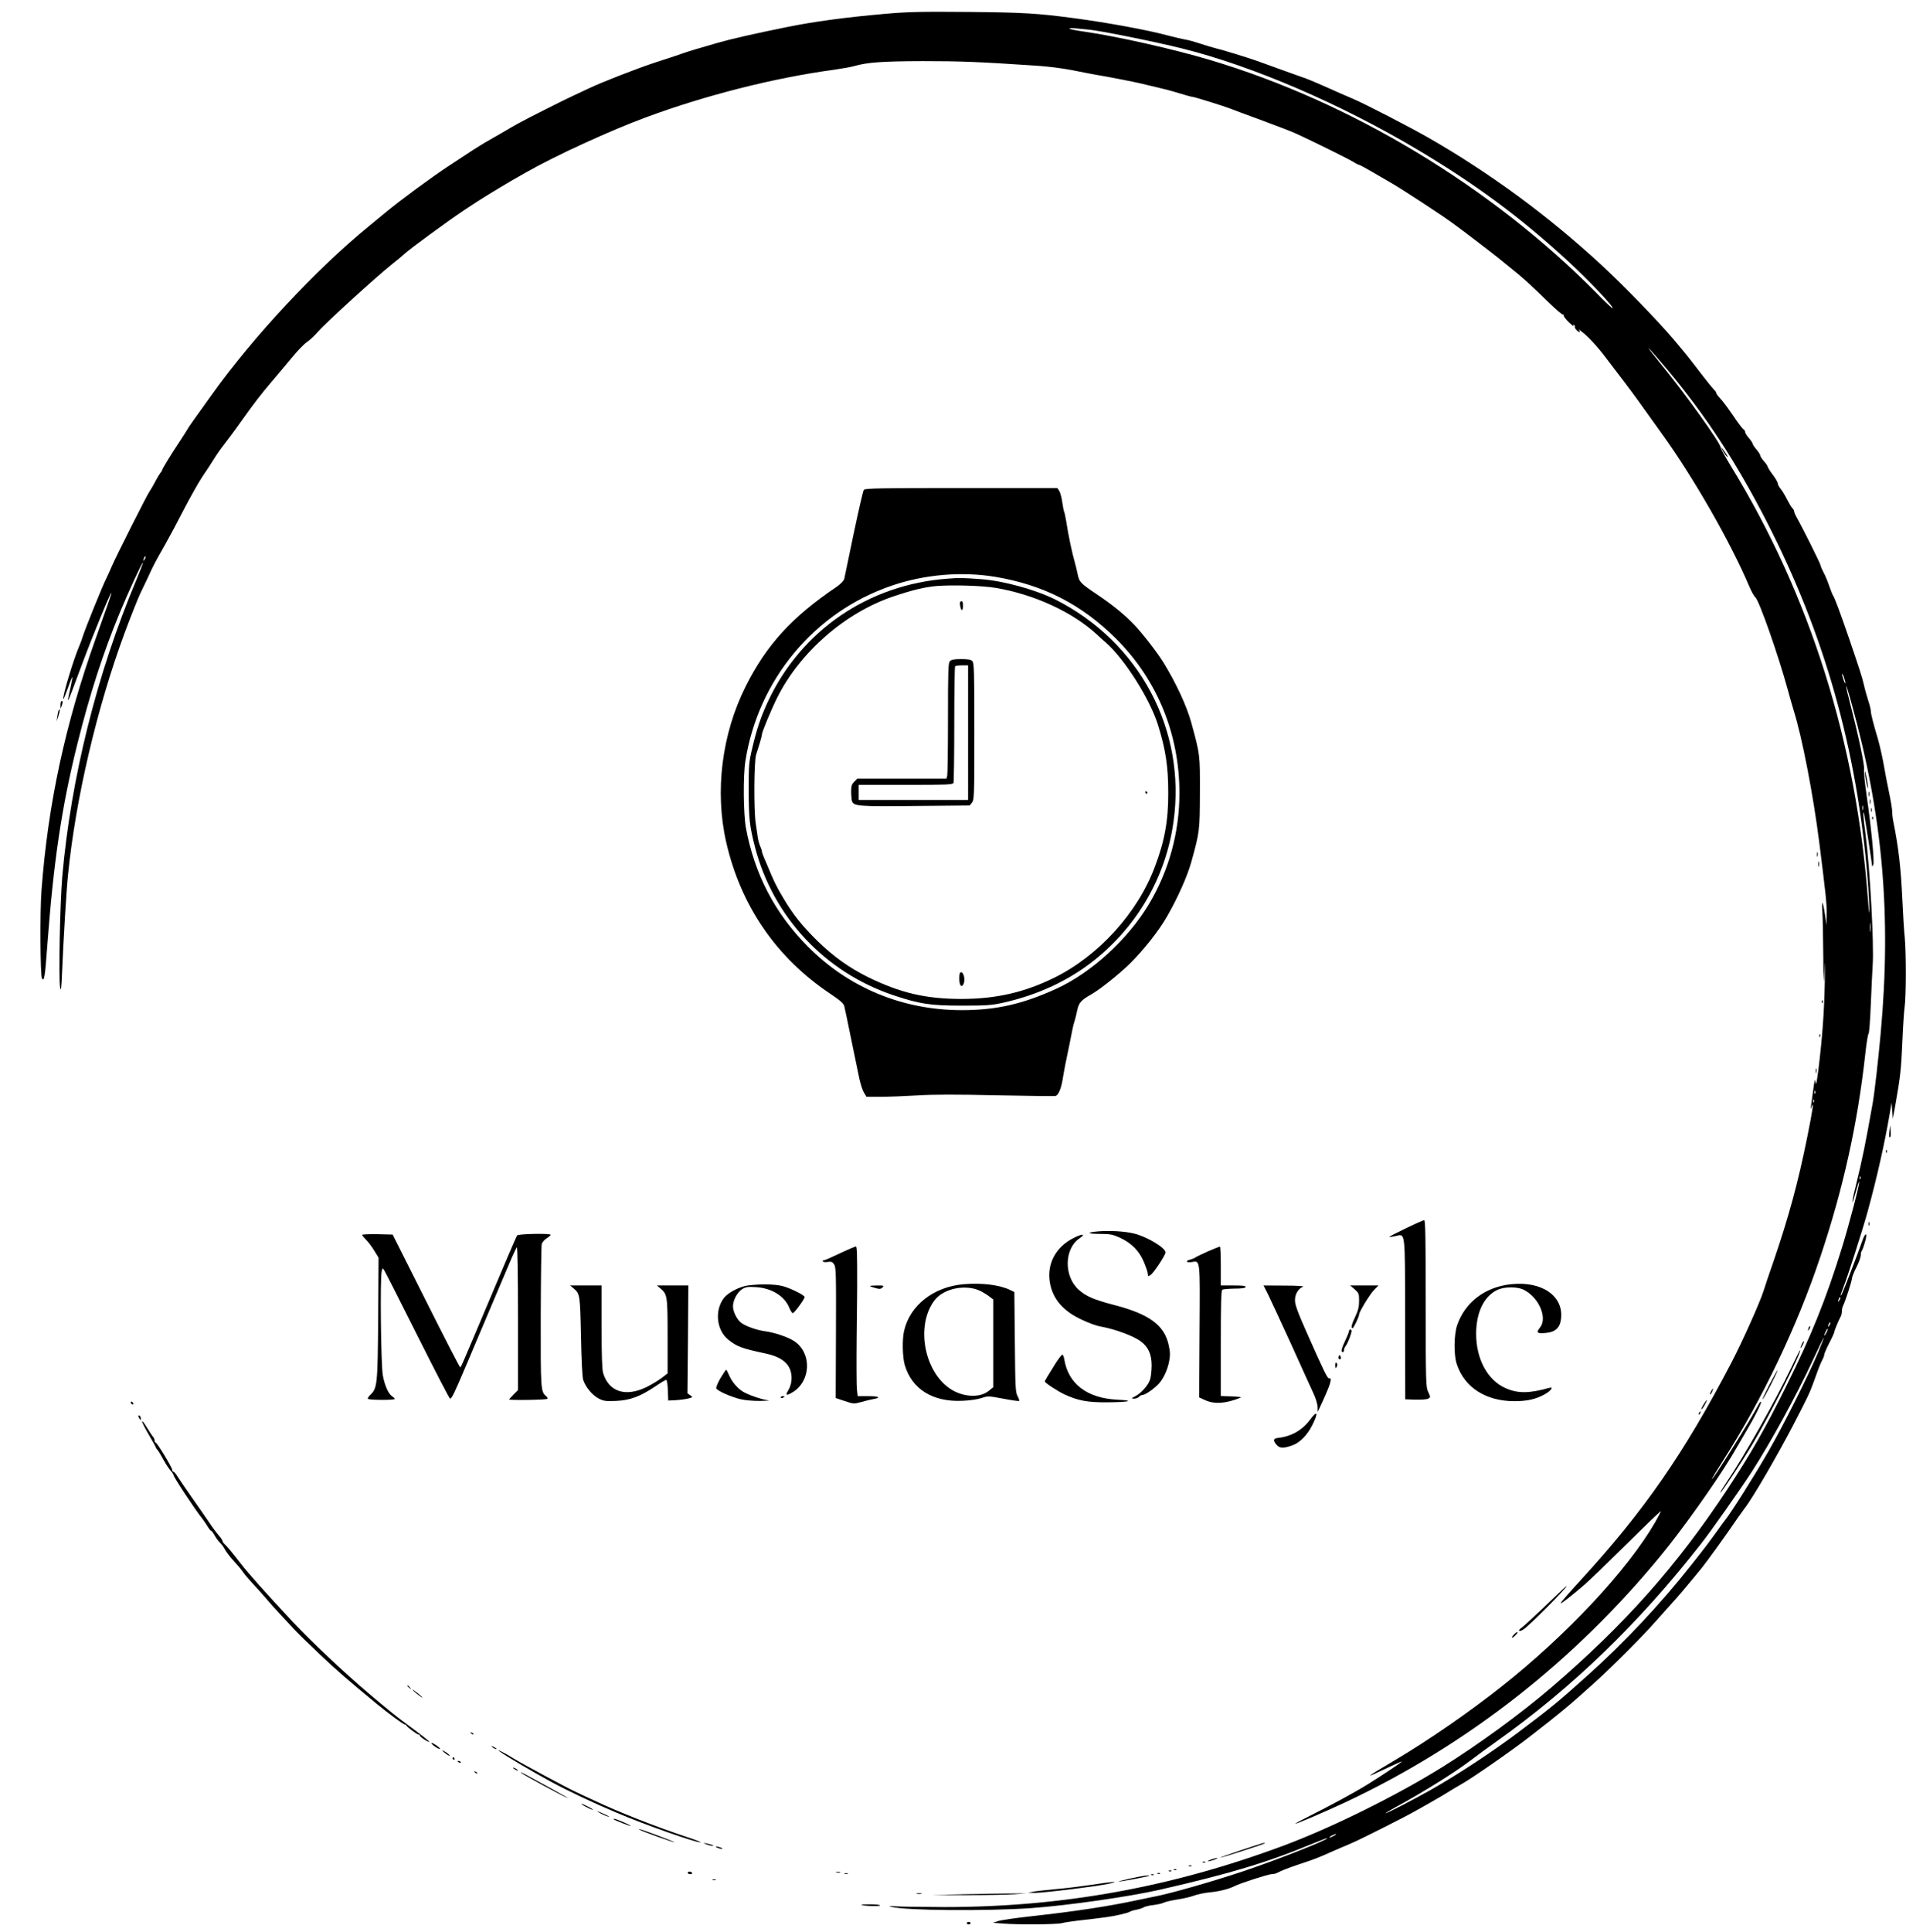 <?xml version="1.0" standalone="no"?>
<!DOCTYPE svg PUBLIC "-//W3C//DTD SVG 20010904//EN"
 "http://www.w3.org/TR/2001/REC-SVG-20010904/DTD/svg10.dtd">
<svg version="1.0" xmlns="http://www.w3.org/2000/svg"
 width="1516pt" height="1536pt" viewBox="0 0 1516 1536"
 preserveAspectRatio="xMidYMid meet">

<g transform="translate(0,1536) scale(0.1,-0.1)"
fill="#000000" stroke="none">
<path d="M7040 15250 c-309 -27 -565 -61 -785 -106 -247 -50 -445 -95 -545
-124 -154 -44 -236 -69 -270 -81 -57 -20 -68 -24 -220 -73 -145 -47 -440 -162
-535 -208 -27 -13 -79 -37 -115 -54 -70 -31 -389 -192 -455 -229 -22 -12 -68
-39 -102 -59 -35 -20 -91 -52 -125 -72 -35 -19 -92 -55 -128 -78 -36 -24 -123
-81 -195 -128 -132 -87 -375 -265 -498 -367 -38 -31 -99 -81 -135 -111 -416
-340 -915 -874 -1243 -1332 -132 -183 -194 -270 -199 -282 -3 -6 -30 -49 -61
-96 -70 -105 -139 -218 -139 -227 0 -3 -6 -14 -14 -22 -7 -9 -26 -41 -42 -71
-15 -30 -34 -62 -41 -71 -17 -20 -278 -538 -305 -604 -11 -27 -31 -70 -43 -95
-28 -54 -167 -398 -185 -455 -6 -22 -18 -53 -25 -70 -49 -110 -142 -421 -131
-433 2 -1 18 38 36 88 17 50 34 90 35 88 2 -2 -5 -42 -15 -88 -34 -151 -33
-148 91 185 79 214 229 578 235 572 3 -3 -23 -79 -126 -367 -241 -675 -379
-1314 -430 -2000 -13 -171 -10 -677 4 -699 17 -27 24 12 40 234 52 699 115
1123 241 1630 101 403 204 721 340 1050 70 168 176 397 182 392 2 -2 -22 -63
-52 -136 -315 -749 -521 -1577 -590 -2361 -18 -209 -30 -816 -17 -880 7 -37
10 -14 16 130 10 239 34 644 47 765 60 602 229 1324 449 1920 39 106 108 280
123 311 8 16 34 70 57 119 60 130 56 121 146 280 31 55 97 178 146 274 50 96
115 212 146 259 32 46 74 111 95 145 21 34 57 85 80 114 23 29 83 109 132 179
107 150 158 216 247 321 37 43 105 124 152 181 46 57 102 115 124 130 22 15
60 49 83 76 73 83 459 435 604 551 33 26 74 60 90 75 45 42 345 261 475 348
119 79 162 106 290 183 70 42 98 59 205 119 234 133 672 334 955 438 476 176
1019 313 1490 377 63 9 138 22 165 30 107 30 223 38 545 39 299 0 436 -5 885
-35 140 -9 255 -25 415 -59 25 -5 59 -11 75 -14 87 -14 317 -59 365 -71 30 -8
89 -21 130 -31 41 -9 117 -29 168 -45 51 -16 99 -29 107 -29 14 0 248 -73 305
-95 19 -8 116 -44 215 -80 188 -70 260 -97 310 -120 106 -48 412 -199 445
-220 22 -14 44 -25 48 -25 5 0 47 -22 93 -49 46 -27 125 -73 174 -101 87 -51
383 -244 476 -312 93 -67 296 -223 369 -281 155 -125 176 -143 235 -196 33
-30 108 -101 166 -158 58 -57 109 -100 114 -95 4 4 5 2 2 -4 -3 -6 15 -31 40
-55 25 -24 42 -38 38 -30 -6 10 -4 12 4 7 7 -5 10 -11 7 -14 -7 -7 24 -42 37
-42 5 0 3 8 -4 17 -8 10 14 -6 48 -35 35 -30 96 -97 138 -150 159 -207 232
-304 293 -389 35 -48 116 -161 180 -251 254 -352 547 -864 696 -1216 16 -37
37 -76 48 -85 32 -31 182 -458 258 -736 15 -55 36 -129 47 -165 67 -214 155
-668 204 -1055 53 -422 59 -478 58 -565 l-2 -85 -8 60 c-4 33 -12 78 -18 100
-9 33 -10 22 -6 -60 3 -55 6 -212 7 -350 2 -231 3 -240 9 -110 4 100 5 75 3
-90 -4 -234 -20 -449 -51 -700 -14 -106 -19 -130 -23 -100 -4 33 -7 23 -18
-60 -8 -55 -15 -113 -18 -130 -3 -28 -3 -28 5 -5 21 58 9 -24 -34 -237 -74
-367 -148 -639 -271 -998 -31 -88 -65 -189 -76 -225 -29 -92 -166 -399 -255
-570 -378 -724 -697 -1184 -1201 -1733 -90 -98 -162 -180 -159 -183 5 -5 75
49 187 145 36 30 188 177 338 325 149 148 272 266 272 261 0 -4 -20 -43 -45
-87 -220 -380 -701 -895 -1225 -1309 -254 -201 -581 -427 -845 -583 -248 -147
-254 -153 -62 -62 64 30 117 54 117 52 0 -6 -141 -101 -265 -178 -114 -71
-288 -165 -495 -269 -52 -26 -92 -48 -87 -48 13 -1 240 96 406 174 963 454
1813 1119 2502 1959 171 208 424 563 557 781 11 17 38 64 62 105 24 41 55 95
70 120 54 91 111 203 107 214 -2 6 -12 -5 -22 -24 -55 -108 -357 -590 -369
-590 -3 0 36 64 86 143 314 490 591 1069 777 1626 181 538 296 1058 357 1611
9 85 21 158 26 161 5 3 13 109 18 235 5 126 12 267 15 314 11 159 -21 758 -56
1028 -20 158 -22 188 -15 181 4 -3 63 -386 67 -427 0 -4 4 2 9 14 10 25 -18
309 -55 562 -14 96 -22 183 -19 196 6 26 -40 247 -101 485 -25 96 -44 176 -41
178 2 2 22 -63 44 -144 247 -888 316 -1676 231 -2613 -20 -220 -49 -475 -64
-560 -58 -327 -80 -435 -136 -664 -17 -65 -28 -121 -25 -123 2 -2 14 35 27 83
13 48 24 83 26 77 5 -15 -78 -333 -136 -521 -126 -408 -245 -704 -446 -1107
-165 -333 -282 -537 -469 -820 -400 -605 -814 -1071 -1397 -1571 -243 -208
-581 -455 -869 -634 -366 -228 -879 -481 -1265 -625 -889 -330 -1757 -487
-2694 -487 -178 1 -353 3 -390 6 -53 4 -59 4 -31 -4 107 -30 761 -35 1115 -10
292 21 779 91 1020 146 563 129 859 218 1219 368 61 25 112 44 113 42 12 -11
-423 -182 -677 -266 -253 -84 -583 -178 -705 -200 -22 -4 -85 -17 -140 -29
-219 -47 -487 -88 -833 -126 -125 -14 -244 -31 -265 -39 l-39 -13 78 -6 c116
-10 423 -8 469 3 22 6 78 14 125 20 214 24 270 32 335 47 39 9 75 19 80 23 6
5 28 12 50 16 22 4 49 13 60 19 11 7 46 16 78 19 32 4 71 12 85 20 15 7 65 18
111 25 46 7 105 21 130 31 25 9 80 21 121 25 77 7 156 27 200 50 43 22 268 95
295 95 14 0 33 4 43 10 36 19 90 40 192 74 95 31 140 48 235 91 16 7 53 23 80
35 28 11 73 31 100 43 63 27 414 204 480 242 28 15 86 48 130 73 70 39 111 64
200 119 11 7 34 20 50 29 84 47 390 259 541 376 244 189 327 258 519 432 133
120 384 371 480 481 39 44 95 106 125 140 52 56 123 140 246 290 43 54 199
269 286 398 18 26 43 60 54 75 62 78 259 417 384 657 125 241 132 256 170 360
38 107 48 131 66 167 8 14 14 32 14 40 0 7 18 48 40 91 22 42 40 82 40 88 0
10 33 90 50 121 6 10 10 29 10 43 0 14 4 33 9 43 16 29 71 199 71 219 0 10 16
50 35 87 19 38 35 81 35 96 0 15 3 30 7 34 4 4 15 32 24 63 26 83 8 96 -20 15
-33 -96 -152 -404 -162 -422 -14 -26 -10 -3 10 47 38 98 152 453 195 608 74
269 137 548 178 790 l13 80 5 -65 5 -65 22 120 c37 210 45 275 54 495 5 118
13 242 18 275 12 80 13 425 1 550 -6 55 -14 190 -19 300 -12 256 -30 415 -71
618 -6 27 -10 65 -10 85 0 20 -12 91 -26 157 -14 66 -29 145 -34 175 -13 80
-37 187 -55 250 -34 112 -55 196 -55 216 0 12 -9 50 -21 85 -11 35 -27 91 -34
124 -12 55 -37 131 -115 360 -66 193 -119 337 -130 350 -4 5 -18 39 -30 74
-12 36 -32 85 -46 110 -13 25 -24 51 -24 57 0 11 -144 300 -188 377 -12 21
-22 44 -22 51 0 7 -6 18 -13 25 -8 6 -26 37 -42 68 -16 32 -39 71 -52 86 -13
16 -23 36 -23 44 0 9 -18 40 -40 69 -22 29 -40 58 -40 63 0 6 -14 26 -30 44
-17 19 -30 40 -30 47 0 7 -14 28 -30 47 -16 18 -30 39 -30 45 0 5 -13 26 -30
45 -16 18 -30 40 -30 48 0 8 -6 18 -13 22 -7 4 -30 33 -51 63 -66 98 -112 160
-139 188 -15 16 -27 33 -27 39 0 6 -7 16 -16 23 -8 8 -48 56 -87 107 -119 155
-128 167 -236 295 -135 158 -395 426 -580 597 -420 387 -879 724 -1366 1004
-152 87 -514 274 -610 314 -33 14 -78 33 -100 43 -130 59 -231 102 -263 114
-20 7 -102 37 -182 65 -80 29 -174 63 -210 76 -83 29 -280 90 -345 105 -27 7
-79 23 -115 35 -36 12 -85 26 -110 30 -25 4 -92 20 -150 35 -147 40 -476 101
-735 135 -290 39 -403 46 -845 50 -372 3 -480 1 -660 -15z m1615 -125 c93 -8
525 -95 750 -151 559 -139 1263 -442 1875 -807 459 -273 815 -537 1187 -879
173 -159 380 -378 358 -378 -5 0 -63 55 -129 123 -837 845 -1950 1516 -3071
1850 -284 85 -744 189 -998 225 -70 10 -125 21 -121 25 4 4 23 5 43 2 20 -2
68 -7 106 -10z m4603 -2699 c305 -364 548 -735 788 -1201 465 -903 724 -1818
809 -2855 8 -96 14 -204 13 -240 0 -47 -3 -32 -9 55 -90 1261 -460 2439 -1091
3468 -44 73 -81 139 -81 147 0 36 -286 434 -488 680 -56 69 -94 118 -84 110
10 -8 74 -82 143 -164z m-12107 -1513 c-12 -20 -14 -14 -5 12 4 9 9 14 11 11
3 -2 0 -13 -6 -23z m13527 -983 c0 -8 -6 1 -13 20 -7 19 -13 42 -13 50 0 8 6
-1 13 -20 7 -19 13 -42 13 -50z m139 -1007 c-3 -10 -5 -4 -5 12 0 17 2 24 5
18 2 -7 2 -21 0 -30z m60 -965 c-2 -18 -4 -6 -4 27 0 33 2 48 4 33 2 -15 2
-42 0 -60z m-440 -1290 c-3 -8 -6 -5 -6 6 -1 11 2 17 5 13 3 -3 4 -12 1 -19z
m-10 -70 c-3 -8 -6 -5 -6 6 -1 11 2 17 5 13 3 -3 4 -12 1 -19z m370 -610 c-3
-8 -6 -5 -6 6 -1 11 2 17 5 13 3 -3 4 -12 1 -19z m-166 -965 c-12 -20 -14 -14
-5 12 4 9 9 14 11 11 3 -2 0 -13 -6 -23z m-80 -200 c-12 -20 -14 -14 -5 12 4
9 9 14 11 11 3 -2 0 -13 -6 -23z m-25 -60 c-8 -15 -15 -25 -16 -21 0 12 23 58
27 54 3 -2 -2 -17 -11 -33z m-67 -159 c-76 -181 -275 -578 -391 -779 -114
-199 -303 -498 -348 -552 -6 -7 -25 -33 -43 -58 -82 -115 -110 -152 -224 -296
-247 -313 -532 -616 -824 -878 -240 -215 -291 -257 -544 -447 -212 -160 -481
-337 -706 -465 -140 -79 -359 -192 -359 -185 0 2 35 23 78 47 232 126 474 278
607 379 33 26 125 93 205 150 601 428 1124 933 1617 1563 85 108 312 431 405
574 155 241 357 610 485 885 48 103 88 186 90 185 1 -2 -20 -57 -48 -123z
m-3849 -3839 c-14 -8 -29 -14 -35 -14 -5 0 1 6 15 14 14 8 30 14 35 14 6 0 -1
-6 -15 -14z"/>
<path d="M13707 11769 c10 -17 24 -36 32 -42 8 -7 2 7 -14 31 -32 49 -45 57
-18 11z"/>
<path d="M6871 11466 c-6 -7 -42 -164 -81 -349 -38 -184 -72 -346 -75 -360 -5
-16 -28 -40 -63 -64 -353 -238 -557 -462 -721 -790 -190 -379 -247 -835 -155
-1238 116 -508 401 -922 831 -1208 75 -50 103 -75 108 -95 4 -15 29 -133 55
-262 27 -129 56 -271 65 -315 10 -44 26 -95 37 -112 l20 -33 111 0 c62 0 193
5 292 11 127 8 314 8 634 1 250 -5 461 -8 468 -5 21 8 42 57 53 120 5 32 16
90 23 128 8 39 22 108 32 155 9 47 20 103 25 125 4 22 12 54 18 70 5 17 15 55
21 86 12 57 32 79 112 124 66 37 220 160 304 242 110 108 235 266 298 378 86
150 161 319 192 430 67 242 68 249 69 550 1 307 2 302 -70 565 -35 126 -119
308 -219 471 -47 77 -159 222 -228 296 -77 82 -175 162 -303 248 -133 90 -139
96 -153 163 -7 31 -16 71 -21 87 -23 80 -52 215 -70 334 -6 35 -13 67 -16 72
-3 6 -10 40 -15 77 -5 36 -16 77 -24 89 l-15 23 -764 0 c-633 0 -765 -2 -775
-14z m1044 -692 c385 -64 687 -219 962 -492 326 -325 504 -757 504 -1228 0
-312 -84 -618 -243 -883 -167 -279 -457 -544 -734 -671 -266 -122 -479 -171
-754 -171 -471 0 -901 178 -1227 508 -261 264 -422 574 -490 941 -20 111 -23
414 -4 532 101 646 549 1184 1161 1393 263 90 558 115 825 71z"/>
<path d="M7535 10759 c-626 -46 -1160 -410 -1424 -970 -59 -127 -90 -217 -127
-374 -27 -113 -29 -132 -29 -340 1 -228 7 -282 50 -450 144 -556 557 -996
1105 -1179 206 -68 288 -81 540 -81 197 0 238 3 328 23 273 60 525 177 727
339 345 275 569 666 629 1101 102 729 -271 1428 -941 1766 -157 78 -411 148
-587 161 -148 11 -174 12 -271 4z m385 -73 c305 -51 613 -193 806 -372 17 -16
48 -45 71 -64 148 -130 351 -450 414 -655 61 -197 81 -329 81 -540 1 -218 -29
-383 -107 -588 -137 -365 -446 -705 -797 -879 -239 -118 -463 -169 -738 -170
-285 0 -487 47 -745 173 -151 75 -277 165 -403 288 -120 118 -190 204 -271
340 -54 89 -79 141 -130 266 -5 11 -16 37 -25 58 -9 21 -16 42 -16 48 0 6 -6
25 -14 42 -8 18 -17 52 -20 77 -4 25 -11 74 -16 110 -15 106 -13 487 4 540 8
25 21 68 30 96 9 29 16 58 16 65 0 19 76 201 122 293 182 363 541 675 923 804
155 52 247 74 345 83 127 10 365 3 470 -15z"/>
<path d="M7638 10575 c-8 -8 3 -65 13 -65 5 0 9 16 9 35 0 32 -8 43 -22 30z"/>
<path d="M7556 10104 c-14 -14 -16 -69 -16 -452 0 -240 -3 -447 -6 -459 l-6
-23 -355 0 -354 0 -24 -25 c-20 -19 -25 -34 -25 -77 0 -29 3 -63 6 -75 12 -43
48 -46 507 -41 l430 4 18 23 c18 22 19 53 19 566 0 481 -2 545 -16 559 -11 12
-35 16 -89 16 -54 0 -78 -4 -89 -16z m144 -569 l0 -535 -435 0 -435 0 0 60 0
60 374 0 c332 0 375 2 380 16 3 9 6 219 6 468 0 249 3 456 7 459 3 4 28 7 55
7 l48 0 0 -535z"/>
<path d="M9110 9060 c0 -5 5 -10 11 -10 5 0 7 5 4 10 -3 6 -8 10 -11 10 -2 0
-4 -4 -4 -10z"/>
<path d="M7630 7581 c0 -51 15 -75 31 -50 19 31 7 99 -17 99 -10 0 -14 -14
-14 -49z"/>
<path d="M487 9784 c-4 -4 -7 -19 -6 -33 l0 -26 10 24 c10 26 8 47 -4 35z"/>
<path d="M467 9713 c-3 -4 -8 -26 -11 -48 l-6 -40 15 44 c13 41 14 64 2 44z"/>
<path d="M14832 9225 c-1 -11 5 -49 12 -85 8 -36 14 -56 14 -45 1 11 -5 49
-12 85 -8 36 -14 56 -14 45z"/>
<path d="M14862 9045 c0 -16 2 -22 5 -12 2 9 2 23 0 30 -3 6 -5 -1 -5 -18z"/>
<path d="M14872 8985 c0 -16 2 -22 5 -12 2 9 2 23 0 30 -3 6 -5 -1 -5 -18z"/>
<path d="M14882 8920 c0 -14 2 -19 5 -12 2 6 2 18 0 25 -3 6 -5 1 -5 -13z"/>
<path d="M14891 8854 c0 -11 3 -14 6 -6 3 7 2 16 -1 19 -3 4 -6 -2 -5 -13z"/>
<path d="M14452 8565 c0 -16 2 -22 5 -12 2 9 2 23 0 30 -3 6 -5 -1 -5 -18z"/>
<path d="M14462 8490 c0 -19 2 -27 5 -17 2 9 2 25 0 35 -3 9 -5 1 -5 -18z"/>
<path d="M14491 7394 c0 -11 3 -14 6 -6 3 7 2 16 -1 19 -3 4 -6 -2 -5 -13z"/>
<path d="M14471 7124 c0 -11 3 -14 6 -6 3 7 2 16 -1 19 -3 4 -6 -2 -5 -13z"/>
<path d="M14442 6845 c0 -16 2 -22 5 -12 2 9 2 23 0 30 -3 6 -5 -1 -5 -18z"/>
<path d="M15029 6370 c-6 -45 -4 -58 7 -48 3 3 4 26 2 49 l-3 44 -6 -45z"/>
<path d="M15001 6204 c0 -11 3 -14 6 -6 3 7 2 16 -1 19 -3 4 -6 -2 -5 -13z"/>
<path d="M11183 5595 c-73 -35 -133 -66 -133 -68 0 -3 21 0 46 5 84 18 79 65
80 -660 l1 -637 82 -3 c44 -1 90 2 100 8 20 10 20 11 1 53 -19 40 -20 72 -20
705 0 523 -3 662 -12 661 -7 0 -73 -29 -145 -64z"/>
<path d="M14862 5630 c0 -14 2 -19 5 -12 2 6 2 18 0 25 -3 6 -5 1 -5 -13z"/>
<path d="M8733 5570 c-95 -8 -86 -20 16 -20 80 0 100 -4 156 -29 94 -43 157
-106 194 -196 17 -41 31 -83 31 -94 0 -19 2 -20 20 -9 25 15 120 159 120 181
0 37 -148 125 -250 150 -74 18 -195 25 -287 17z"/>
<path d="M2880 5542 c0 -4 14 -21 31 -38 17 -16 46 -55 65 -86 l35 -57 -3
-483 c-4 -526 -7 -555 -63 -608 -13 -12 -22 -27 -19 -31 6 -11 214 -12 214 -1
0 4 -9 13 -20 20 -29 18 -60 85 -75 167 -15 79 -23 774 -9 828 6 26 7 27 19
10 7 -10 126 -244 264 -520 139 -277 256 -503 261 -503 13 0 36 47 130 270 45
107 127 301 182 430 55 129 125 294 155 365 30 72 59 134 64 139 5 6 9 -224 9
-563 l0 -573 -35 -35 c-19 -19 -35 -37 -35 -39 0 -8 299 -4 304 5 3 5 -2 15
-11 22 -42 35 -43 53 -42 631 1 304 4 564 8 578 4 14 21 34 39 45 17 11 31 23
32 28 0 13 -257 8 -267 -5 -5 -7 -94 -213 -197 -458 -254 -601 -249 -590 -256
-590 -4 0 -126 237 -272 528 l-265 527 -121 3 c-67 1 -122 -1 -122 -6z"/>
<path d="M8542 5519 c-144 -71 -216 -205 -192 -353 18 -109 76 -192 181 -259
59 -37 169 -84 221 -93 117 -21 265 -76 321 -118 61 -45 87 -104 87 -191 0
-38 -5 -87 -11 -108 -12 -46 -69 -111 -118 -137 -35 -18 -35 -19 -10 -20 15 0
32 7 39 15 7 8 20 15 30 15 20 0 92 51 127 89 37 41 69 110 82 177 9 49 9 74
-3 128 -33 158 -153 248 -431 320 -165 43 -227 70 -285 122 -120 108 -116 327
8 410 51 35 21 37 -46 3z"/>
<path d="M6720 5414 c-134 -63 -159 -74 -170 -74 -6 0 -9 -4 -5 -9 3 -5 21 -7
39 -4 29 4 37 1 51 -20 14 -23 16 -76 14 -544 l-2 -518 72 -24 c70 -23 72 -24
134 -7 34 10 77 20 95 23 64 11 42 23 -41 23 l-85 0 -6 53 c-3 28 -4 216 -2
417 2 201 4 379 4 395 0 293 -1 325 -12 325 -6 -1 -45 -17 -86 -36z"/>
<path d="M9607 5411 c-48 -22 -93 -43 -100 -49 -6 -5 -24 -12 -39 -16 -43 -10
-34 -27 10 -20 70 11 67 34 63 -553 l-3 -523 48 -22 c75 -34 166 -27 284 21 8
3 -24 7 -72 9 l-88 3 0 419 c0 321 3 421 12 426 7 5 51 8 97 9 58 0 86 4 88
13 4 9 -20 12 -96 12 l-101 0 0 155 c0 85 -3 155 -7 154 -5 0 -47 -17 -96 -38z"/>
<path d="M7665 5150 c-239 -20 -428 -168 -474 -371 -16 -67 -13 -208 5 -270
56 -193 223 -297 459 -286 58 2 122 12 152 22 51 17 54 17 172 -5 67 -13 124
-21 127 -18 3 4 -3 21 -13 40 -16 30 -18 68 -21 430 l-4 396 -33 16 c-85 41
-224 58 -370 46z m136 -55 c19 -10 49 -28 67 -42 l32 -24 0 -349 0 -349 -36
-29 c-71 -59 -210 -50 -310 19 -207 142 -270 506 -121 701 73 96 252 131 368
73z"/>
<path d="M12020 5150 c-207 -21 -367 -143 -430 -325 -26 -76 -28 -238 -3 -311
61 -185 232 -294 458 -294 104 0 172 16 244 56 49 28 71 61 34 50 -161 -45
-252 -46 -351 -1 -141 63 -232 233 -231 433 1 166 60 291 163 344 58 30 166
31 221 1 117 -62 184 -221 125 -296 -33 -42 -27 -50 40 -45 80 6 118 40 126
113 22 181 -151 301 -396 275z"/>
<path d="M5949 5140 c-64 -8 -157 -56 -190 -98 -77 -99 -61 -258 35 -334 69
-55 106 -68 296 -109 118 -25 184 -74 201 -149 12 -51 3 -104 -23 -147 -24
-39 -12 -42 41 -9 142 90 148 309 10 402 -49 33 -154 69 -234 80 -66 9 -148
38 -187 65 -35 25 -68 90 -68 134 0 47 35 112 72 135 28 18 45 21 108 17 126
-7 229 -70 267 -162 10 -25 23 -45 29 -45 12 0 94 112 94 128 0 15 -111 70
-175 87 -61 16 -178 18 -276 5z"/>
<path d="M4562 5117 c51 -43 52 -51 59 -382 4 -197 10 -324 18 -347 18 -55 70
-118 121 -146 41 -21 54 -23 140 -20 112 5 192 35 314 117 41 28 80 51 85 51
6 0 11 -36 13 -82 l3 -83 60 3 c33 2 77 8 99 13 38 10 38 11 16 26 l-22 15 4
429 3 429 -125 0 -125 0 27 -23 c56 -47 58 -60 58 -381 l0 -295 -47 -36 c-26
-20 -80 -52 -119 -72 -168 -82 -301 -40 -347 111 -8 29 -12 135 -12 369 l0
327 -125 0 -125 0 27 -23z"/>
<path d="M6920 5135 c0 -2 19 -9 41 -15 35 -10 44 -9 58 4 14 15 10 16 -42 16
-31 0 -57 -2 -57 -5z"/>
<path d="M10086 5069 c19 -39 102 -218 184 -397 81 -180 162 -357 179 -394 17
-36 31 -84 31 -105 l1 -38 19 40 c82 176 100 233 72 227 -14 -2 -37 45 -183
374 -69 156 -89 212 -89 247 0 48 26 92 64 107 13 5 -44 9 -147 9 l-167 1 36
-71z"/>
<path d="M10775 5109 c33 -29 35 -35 35 -92 0 -46 -7 -75 -30 -124 -30 -63
-37 -93 -22 -93 8 0 52 92 52 109 0 20 84 159 118 194 l36 37 -112 0 -113 0
36 -31z"/>
<path d="M14386 4805 c-9 -26 -7 -32 5 -12 6 10 9 21 6 23 -2 3 -7 -2 -11 -11z"/>
<path d="M10730 4778 c0 -6 -13 -40 -30 -75 -31 -66 -37 -93 -20 -93 6 0 10 8
10 17 0 9 6 24 13 32 15 17 47 99 47 119 0 7 -4 12 -10 12 -5 0 -10 -5 -10
-12z"/>
<path d="M14332 4675 c-17 -37 -14 -45 4 -12 9 16 14 31 11 33 -2 2 -9 -7 -15
-21z"/>
<path d="M14245 4482 c-123 -258 -370 -696 -512 -906 -29 -43 -52 -81 -49 -83
5 -5 175 251 256 387 132 220 391 732 378 746 -2 2 -35 -63 -73 -144z"/>
<path d="M8397 4523 c-62 -99 -87 -140 -87 -146 0 -11 100 -76 156 -103 109
-50 184 -64 338 -63 181 1 229 14 81 21 -239 12 -388 126 -420 321 -3 20 -10
37 -16 37 -5 0 -28 -30 -52 -67z"/>
<path d="M10647 4576 c-3 -8 -2 -18 3 -21 13 -8 20 9 11 24 -6 10 -10 9 -14
-3z"/>
<path d="M10620 4505 c1 -26 2 -28 11 -12 8 14 8 22 0 30 -8 8 -11 3 -11 -18z"/>
<path d="M5731 4404 c-21 -37 -37 -73 -34 -82 8 -20 118 -69 196 -87 35 -8
103 -14 157 -13 52 1 79 3 60 5 -51 6 -159 43 -201 69 -46 29 -87 78 -110 131
-10 24 -20 43 -23 43 -3 0 -23 -30 -45 -66z"/>
<path d="M14072 4348 c-34 -66 -58 -117 -52 -113 11 7 123 225 118 230 -2 2
-31 -51 -66 -117z"/>
<path d="M13610 4299 c-7 -11 -10 -23 -7 -25 2 -2 9 7 15 21 14 30 7 33 -8 4z"/>
<path d="M6210 4250 c0 -5 7 -7 15 -4 8 4 15 8 15 10 0 2 -7 4 -15 4 -8 0 -15
-4 -15 -10z"/>
<path d="M13550 4194 c-12 -19 -20 -37 -18 -39 2 -3 15 13 27 35 28 50 21 53
-9 4z"/>
<path d="M1040 4211 c0 -5 5 -13 10 -16 6 -3 10 -2 10 4 0 5 -4 13 -10 16 -5
3 -10 2 -10 -4z"/>
<path d="M13515 4129 c-4 -6 -5 -12 -2 -15 2 -3 7 2 10 11 7 17 1 20 -8 4z"/>
<path d="M10420 4073 c-62 -84 -149 -133 -254 -145 -38 -4 -42 -18 -16 -51 25
-32 55 -34 125 -10 62 21 122 81 163 163 50 100 41 122 -18 43z"/>
<path d="M1100 4103 c0 -4 5 -15 10 -23 8 -13 10 -13 10 2 0 9 -4 20 -10 23
-5 3 -10 3 -10 -2z"/>
<path d="M1130 4059 c0 -8 25 -57 55 -108 30 -51 55 -96 55 -99 0 -3 6 -13 14
-21 8 -9 28 -43 46 -76 18 -33 43 -71 56 -86 13 -14 24 -30 24 -36 0 -15 168
-270 221 -336 14 -18 36 -49 48 -69 12 -21 26 -38 30 -38 4 0 17 -17 29 -38
11 -21 31 -47 43 -58 11 -10 29 -35 39 -54 10 -19 41 -60 69 -90 28 -30 62
-70 75 -90 13 -19 48 -60 77 -91 30 -31 74 -81 99 -110 25 -30 76 -88 115
-129 38 -41 90 -97 115 -124 25 -27 117 -117 205 -200 140 -132 218 -200 450
-391 87 -72 213 -165 224 -165 5 0 11 -3 13 -8 5 -13 85 -72 97 -72 6 0 11 -4
11 -9 0 -11 69 -55 75 -49 3 2 -59 51 -137 109 -129 94 -173 130 -348 278
-186 157 -460 416 -602 567 -205 220 -352 384 -410 459 -81 104 -112 141 -128
155 -11 10 -20 22 -20 28 0 6 -13 26 -29 44 -16 18 -49 62 -73 98 -24 36 -87
126 -139 200 -52 74 -105 152 -118 173 -12 20 -27 37 -32 37 -5 0 -9 6 -9 14
0 18 -120 216 -131 216 -5 0 -9 8 -9 17 0 9 -6 24 -14 32 -8 9 -30 43 -50 76
-20 33 -36 53 -36 44z"/>
<path d="M12380 2677 c-152 -146 -257 -244 -280 -260 -33 -23 -17 -34 17 -12
50 33 360 346 342 345 -2 0 -38 -33 -79 -73z"/>
<path d="M12041 2364 c-13 -13 -19 -24 -14 -24 12 0 48 38 42 44 -2 3 -15 -6
-28 -20z"/>
<path d="M3240 1956 c0 -2 8 -10 18 -17 15 -13 16 -12 3 4 -13 16 -21 21 -21
13z"/>
<path d="M3280 1927 c0 -3 18 -20 40 -37 22 -17 40 -29 40 -27 0 3 -18 20 -40
37 -22 17 -40 29 -40 27z"/>
<path d="M3747 1579 c7 -7 15 -10 18 -7 3 3 -2 9 -12 12 -14 6 -15 5 -6 -5z"/>
<path d="M3432 1500 c4 -14 68 -55 68 -43 0 4 -16 18 -36 31 -20 13 -35 19
-32 12z"/>
<path d="M3910 1476 c0 -3 9 -10 20 -16 11 -6 20 -8 20 -6 0 3 -9 10 -20 16
-11 6 -20 8 -20 6z"/>
<path d="M3535 1426 c17 -14 35 -25 40 -25 11 0 -20 25 -50 41 -11 5 -6 -2 10
-16z"/>
<path d="M3975 1435 c32 -26 269 -166 401 -237 142 -77 334 -168 529 -250 227
-97 644 -243 668 -235 5 1 -42 20 -104 40 -247 82 -542 197 -749 295 -58 27
-124 57 -145 68 -74 34 -419 220 -486 261 -36 23 -81 48 -100 57 -30 15 -32
15 -14 1z"/>
<path d="M3600 1380 c0 -5 5 -10 11 -10 5 0 7 5 4 10 -3 6 -8 10 -11 10 -2 0
-4 -4 -4 -10z"/>
<path d="M3640 1356 c0 -2 7 -7 16 -10 8 -3 12 -2 9 4 -6 10 -25 14 -25 6z"/>
<path d="M4080 1306 c0 -3 9 -10 20 -16 11 -6 20 -8 20 -6 0 3 -9 10 -20 16
-11 6 -20 8 -20 6z"/>
<path d="M3777 1269 c7 -7 15 -10 18 -7 3 3 -2 9 -12 12 -14 6 -15 5 -6 -5z"/>
<path d="M4145 1265 c23 -19 341 -191 370 -200 11 -4 -47 30 -130 75 -82 45
-175 95 -205 112 -30 16 -46 22 -35 13z"/>
<path d="M4660 995 c25 -13 50 -24 55 -24 6 0 -10 11 -35 24 -25 13 -49 24
-55 24 -5 0 10 -11 35 -24z"/>
<path d="M4780 941 c19 -10 46 -21 60 -25 14 -3 1 5 -29 19 -62 29 -83 33 -31
6z"/>
<path d="M4881 896 c8 -8 132 -56 136 -53 4 5 -118 57 -131 57 -5 0 -7 -2 -5
-4z"/>
<path d="M5090 812 c21 -14 272 -103 276 -99 3 3 -232 92 -276 104 -13 4 -13
3 0 -5z"/>
<path d="M5605 702 c31 -14 83 -24 65 -13 -8 5 -31 11 -50 15 -24 4 -28 3 -15
-2z"/>
<path d="M9870 650 c-96 -32 -171 -59 -165 -59 14 -1 355 109 355 114 0 8 -5
6 -190 -55z"/>
<path d="M5705 670 c11 -5 27 -9 35 -9 9 0 8 4 -5 9 -11 5 -27 9 -35 9 -9 0
-8 -4 5 -9z"/>
<path d="M9630 575 c-19 -7 -28 -13 -20 -13 8 0 31 6 50 13 19 7 28 13 20 13
-8 0 -31 -6 -50 -13z"/>
<path d="M9568 553 c7 -3 16 -2 19 1 4 3 -2 6 -13 5 -11 0 -14 -3 -6 -6z"/>
<path d="M9458 523 c7 -3 16 -2 19 1 4 3 -2 6 -13 5 -11 0 -14 -3 -6 -6z"/>
<path d="M9338 493 c7 -3 16 -2 19 1 4 3 -2 6 -13 5 -11 0 -14 -3 -6 -6z"/>
<path d="M9298 483 c7 -3 16 -2 19 1 4 3 -2 6 -13 5 -11 0 -14 -3 -6 -6z"/>
<path d="M5470 470 c0 -5 9 -10 21 -10 11 0 17 5 14 10 -3 6 -13 10 -21 10 -8
0 -14 -4 -14 -10z"/>
<path d="M6653 473 c9 -2 23 -2 30 0 6 3 -1 5 -18 5 -16 0 -22 -2 -12 -5z"/>
<path d="M6718 463 c6 -2 18 -2 25 0 6 3 1 5 -13 5 -14 0 -19 -2 -12 -5z"/>
<path d="M9208 463 c7 -3 16 -2 19 1 4 3 -2 6 -13 5 -11 0 -14 -3 -6 -6z"/>
<path d="M9158 453 c7 -3 16 -2 19 1 4 3 -2 6 -13 5 -11 0 -14 -3 -6 -6z"/>
<path d="M8990 425 c-58 -13 -99 -23 -91 -24 17 -1 234 40 240 45 10 9 -50 1
-149 -21z"/>
<path d="M5668 413 c6 -2 18 -2 25 0 6 3 1 5 -13 5 -14 0 -19 -2 -12 -5z"/>
<path d="M8675 374 c-82 -12 -210 -28 -284 -34 -74 -7 -153 -15 -175 -20 l-41
-8 56 -1 c64 -1 495 52 591 73 98 22 20 16 -147 -10z"/>
<path d="M7293 303 c9 -2 25 -2 35 0 9 3 1 5 -18 5 -19 0 -27 -2 -17 -5z"/>
<path d="M7665 300 l-250 -6 280 -1 c154 0 323 3 375 7 l95 7 -125 -1 c-69 0
-237 -3 -375 -6z"/>
<path d="M6851 216 c10 -9 149 -14 149 -5 0 5 -34 9 -77 9 -42 0 -74 -2 -72
-4z"/>
<path d="M7690 70 c0 -5 7 -10 15 -10 8 0 15 5 15 10 0 6 -7 10 -15 10 -8 0
-15 -4 -15 -10z"/>
</g>
</svg>
